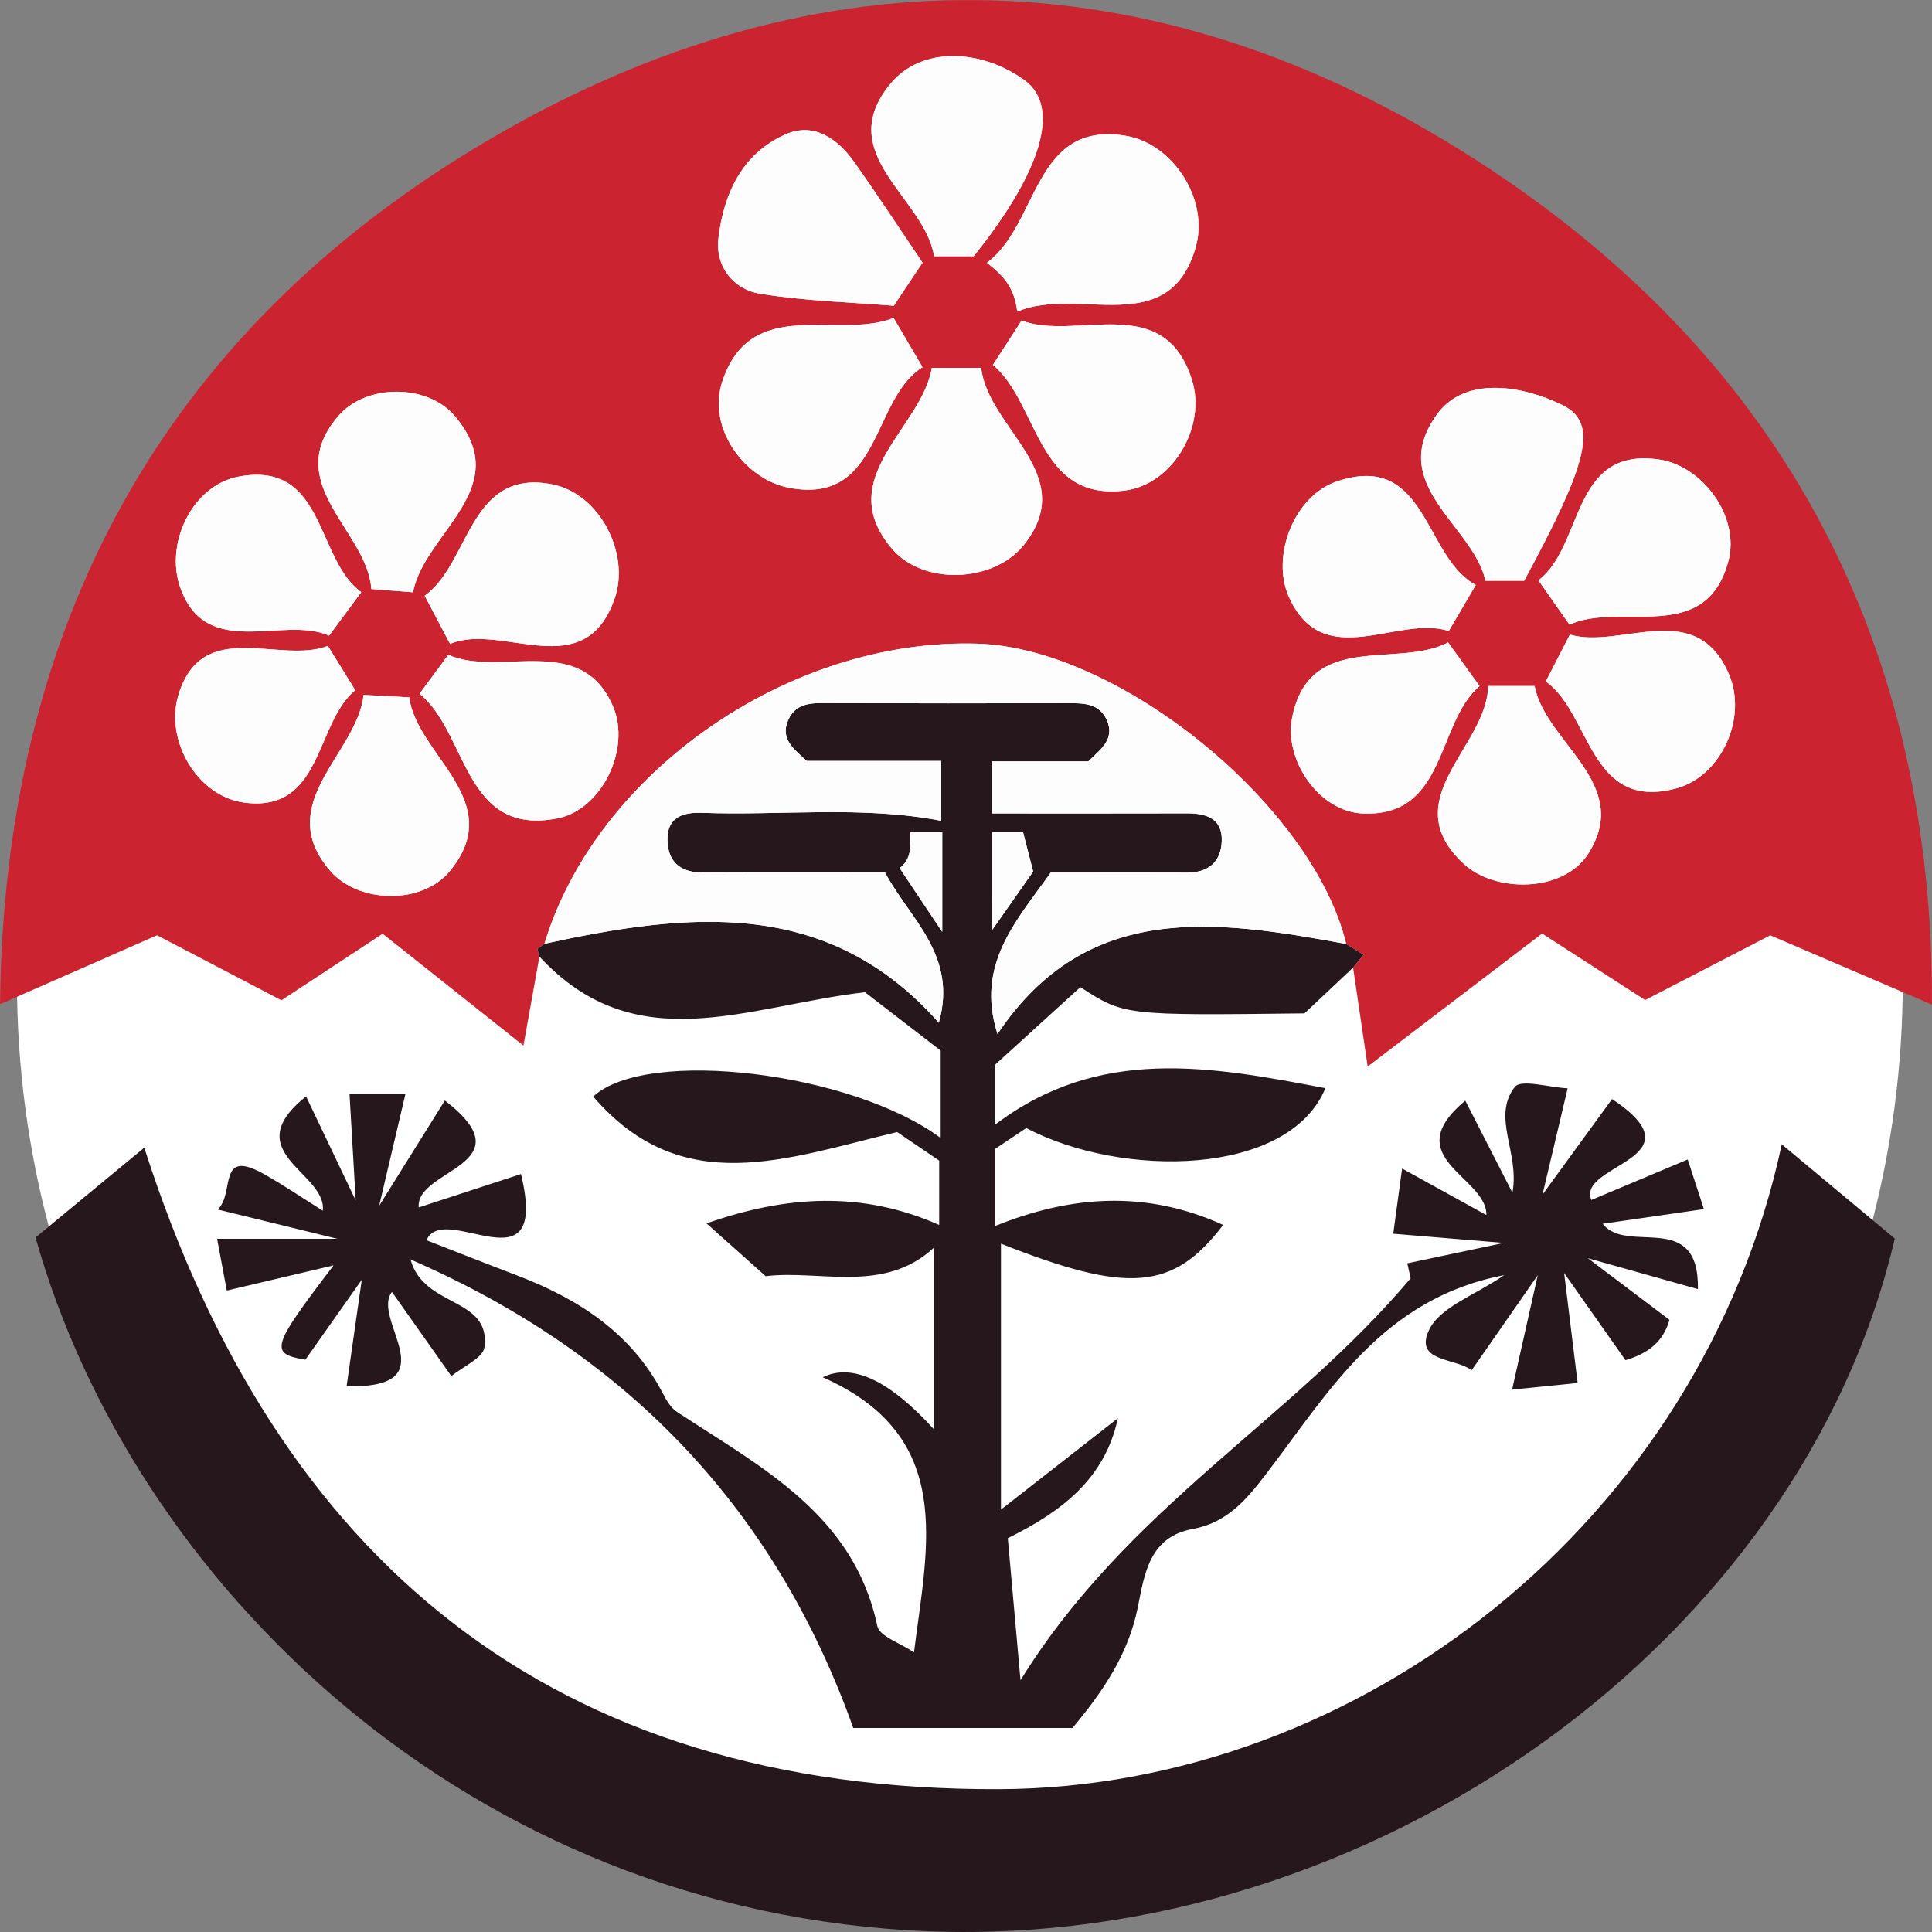 <svg height="2048" viewBox="0 0 2048 2048" width="2048" xmlns="http://www.w3.org/2000/svg" xmlns:xlink="http://www.w3.org/1999/xlink"><rect x="0" y="0" width="2048" height="2048" fill="#808080" stroke="none"/><mask id="a" fill="#fff"><path d="m0 0h2048v1130.53h-2048z" fill="#fff" fill-rule="evenodd"/></mask><g fill="none" fill-rule="evenodd"><ellipse cx="1017.5" cy="1041" fill="#fff" rx="999.5" ry="1006"/><path d="m347.574 684.707c-51.077 19.924-133.769-31.619-158.694 52.871-13.969 47.35 20.125 106.564 69.999 113.187 83.315 11.065 74.832-83.615 117.686-119.16-10.422-16.86-18.088-29.264-28.991-46.899zm35.413-56.978c-48.509-34.905-37.907-139.762-129.916-122.492-49.571 9.305-78.488 71.17-61.967 117.65 27.714 77.961 108.554 29.191 157.761 50.908 12.621-17.038 21.862-29.513 34.122-46.067zm54.797.113c12.238-63.65 110.017-111.173 43.428-187.757-28.551-32.836-92.75-33.56-122.425.761-62.003 71.718 30.739 121.504 34.825 183.515 16.813 1.323 27.61 2.174 44.172 3.48zm1177.902-12.232c68.881-127.406 78.898-167.662 39.84-186.555-43.3-20.945-102.803-30.007-131.896 9.734-54.909 75.01 37.975 117.772 51.036 176.821zm-80.577 65.419c-53.167 28.114-146.907-13.044-165.328 79.416-8.976 45.041 28.135 99.873 74.87 101.903 89.247 3.875 77.577-95.82 123.73-135.072-12.208-16.97-20.989-29.172-33.271-46.248zm29.295-60.948c-55.059-29.11-51.646-142.392-147.563-109.623-45.572 15.569-69.972 80.105-50.221 123.067 36.911 80.283 115.339 17.845 169.135 35.383 10.406-17.732 17.987-30.655 28.65-48.827zm74.214 102.287c48.028 34.022 46.084 138.096 138.306 113.352 47.325-12.696 75.745-74.2 55.869-120.893-34.948-82.092-114.636-26.267-168.626-42.136-9.358 18.196-16.212 31.521-25.548 49.677zm-1204.85 16.865c-18.099-.972-30.528-1.639-48.304-2.592-7.009 62.622-96.896 114.934-35.552 186.377 29.727 34.621 97.301 36.53 126.992.346 61.278-74.686-34.937-122.432-43.136-184.131zm1143.796-12.018c-1.548 65.281-99.551 119.94-25.964 188.494 33.113 30.846 105.303 30.603 131.696-10.285 48.299-74.824-45.086-117.742-56.531-178.209zm53.213-112.077c12.561 17.932 21.378 30.52 32.96 47.05 53.629-24.938 143.847 22.768 168.271-66.837 13.048-47.868-27.512-101.398-72.947-108.173-94.235-14.049-80 91.64-128.283 127.96zm-1186.021 120.27c51.356 41.498 46.516 151.956 146.57 132.007 46.415-9.253 77.586-73.187 58.636-118.18-33.586-79.754-119.879-30.638-174.739-55.115-11.352 15.383-19.239 26.073-30.468 41.288zm32.347-52.861c55.27-23.321 142.761 44.685 174.627-48.716 16.157-47.35-16.083-110.506-66.307-120.372-88.402-17.365-87.122 83.92-135.216 118.034 9.752 18.512 16.947 32.172 26.897 51.054zm555.081-410.985c71.539-89.134 93.152-158.328 53.506-186.782-45.813-32.88-108.683-35.955-141.692 3.915-61.833 74.689 36.255 120.588 46.199 182.867zm-84.918 65.513c-59.14 23.44-151.575-24.736-181.677 67.617-16.294 49.985 24.616 103.407 70.295 112.269 98.54 19.117 87.499-93.986 142.064-127.706-11.079-18.839-19.368-32.939-30.681-52.18zm40.521 52.858c-10.627 64.207-106.2 116.616-42.176 191.834 33.241 39.049 107.19 35.831 139.178-3.524 60.936-74.964-37.382-123.421-44.73-188.31zm64.76-3.162c48.996 41.112 46.458 145.589 140.587 133.076 50.003-6.648 85.992-67.517 70.41-117.035-29.897-94.999-122.439-40.772-180.635-63.032-11.163 17.278-19.343 29.936-30.361 46.991zm-74.621-108.392c-23.489-34.689-47.402-71.286-72.699-106.928-17.448-24.585-42.693-42.111-72.39-29.07-46.472 20.408-65.818 63.54-71.304 110.428-3.408 29.14 15.348 53.865 44.287 58.553 48.444 7.847 97.979 9.135 141.645 12.739 12.134-18.215 20.492-30.76 30.46-45.721zm100.407 51.988c64.147-27.733 161.111 31.07 189.315-68.897 13.986-49.572-23.853-109.248-74.479-117.553-98.113-16.096-91.53 93.209-147.022 134.694 18.974 14.313 29.306 27.595 32.186 51.756zm-506.516 683.61c-5.546 30.892-11.095 61.785-16.945 94.367-49.281-39.139-98.996-78.623-149.253-118.539-35.785 23.521-70.948 46.634-107.285 70.517-43.42-22.687-87.469-45.705-131.866-68.902-54.381 23.88-108.513 47.655-166.466 73.106 4.217-399.893 171.449-711.322 515.235-914.572 355.8-210.357 720.688-198.36 1064.493 29.448 313.195 207.527 469.501 506.325 468.272 885.538-59.155-25.346-114.767-49.178-171.461-73.473-43.694 22.606-87.849 45.449-132.62 68.611-35.858-23.143-71.968-46.445-109.191-70.468-62.145 47.358-124.26 94.691-184.928 140.92-5.188-35.153-10.329-69.998-15.468-104.844 3.509-4.274 7.017-8.551 11.155-13.592-6.665-4.134-12.555-7.787-18.449-11.443-35.429-146.898-240.428-313.786-391.01-318.319-199.089-5.994-403.76 135.876-458.896 318.093-2.431 1.779-4.862 3.559-7.504 5.492.829 3.051 1.51 5.557 2.188 8.063z" fill="#cc2330" mask="url(#a)"/><g transform="translate(37.674 59.454)"><path d="m961.145 822.889h-33.862c.317 14.786 1.419 28.438-11.317 37.859 14.885 22.29 29.262 43.818 45.179 67.655zm53.014 103.34c16.548-23.591 31.423-44.795 43.357-61.806-4.28-16.676-7.406-28.843-10.712-41.72h-32.645zm-480.016 28.295c-.681-2.506-1.359-5.011-2.188-8.063 2.639-1.933 5.07-3.713 7.501-5.492 151.422-32.858 299.874-50.079 418.038 83.691 20.442-71.786-31.425-110.552-57.004-159.289-65.498 0-129.27-.219-193.04.111-24.725.127-37.587-12.08-37.617-35.534-.03-23.337 16.827-28.492 36.608-27.776 84.611 3.062 169.529-7.798 253.593 8.462v-63.456h-142.526c-13.195-12.191-28.682-23.194-19.589-43.494 8.702-19.427 26.962-17.86 44.615-17.807 83.367.281 166.737.311 250.104.054 17.382-.054 34.961-.527 43.081 18.212 8.787 20.278-7.19 31.014-19.674 43.456h-102.272v55.199c69.666 0 138.451.124 207.236-.076 20.855-.062 37.354 6.097 36.433 29.634-.856 21.852-14.084 33.382-37.215 33.239-48.225-.302-96.453-.092-144.076-.092-35.73 50.509-80.126 96.948-56.435 171.097 94.831-141.782 231.71-120.726 369.649-95.404 5.891 3.656 11.784 7.309 18.449 11.443-4.138 5.044-7.646 9.318-11.158 13.592-17.415 16.403-34.827 32.807-51.52 48.532-191.076 2.265-191.076 2.265-237.573-27.801-29.834 27.126-59.859 54.424-90.595 82.37v63.577c110.225-83.842 228.362-62.179 350.361-38.847-38.924 93.876-215.837 95.523-317.139 42.263-10.906 7.307-22.122 14.821-32.856 22.012v81.774c80.966-32.731 160.469-37.934 241.585-1.085-53.101 69.874-101.181 73.02-235.522 19.865v281.884c46.39-36.249 84.387-65.943 123.948-96.859-13.882 64.361-59.561 98.92-116.696 127.168 3.506 39.233 7.13 79.789 13.452 150.562 113.718-183.809 286.886-275.43 413.597-426.114.993 4.372-.749-3.294-3.591-15.793 29.347-6.208 57.698-12.205 102.341-21.65-49.111-4.085-81.863-6.807-117.215-9.748 3.189-23.478 5.907-43.491 9.389-69.107 33.203 18.331 61.866 34.157 89.345 49.326.738-40.651-95.113-60.602-22.395-121.301 17.823 34.81 32.686 63.839 49.986 97.626 7.986-42.311-22.36-79.93 2.535-112.164 6.536-8.462 36.198.491 56.019 1.488-8.144 34.397-15.364 64.882-26.683 112.693 30.307-41.633 49.901-68.554 73.76-101.331 96.029 63.893-37.631 68.767-22.012 107.02 30.271-12.718 64.494-27.099 102.199-42.938 5.891 18.048 10.887 33.355 17.169 52.588-37.283 5.4-72.275 10.466-107.266 15.534 25.644 33.455 102.319-15.869 100.932 69.291-41.503-11.651-74.296-20.856-116.701-32.761 33.539 25.319 59.632 45.017 86.512 65.311-6.503 23.362-22.625 35.623-46.595 42.797-19.439-27.622-38.692-54.98-65.044-92.426 5.56 45.314 9.711 79.146 14.308 116.616-21.391 2.16-43.226 4.363-69.491 7.015 8.426-37.551 15.834-70.571 27.214-121.288-29.593 42.543-48.808 70.163-70.04 100.688-17.795-13.312-61.182-8.578-45.23-42.557 11.448-24.396 48.86-36.911 79.719-58.196-129.708 24.776-186.195 124.574-253.191 211.775-20.601 26.815-40.951 50.706-76.938 57.265-46.215 8.424-51.195 47.733-58.289 83.094-10.02 49.939-37.393 89.847-69.231 127.879h-232.385c-80.665-226.304-233.807-394.307-469.321-496.647 14.131 51.724 85.06 39.314 78.417 92.95-1.428 11.521-22.978 20.613-35.12 30.709-23.598-33.43-43.918-62.217-62.987-89.231-22.794 28.916 61.587 102.705-48.064 99.927 5.497-38.553 9.886-69.329 16.091-112.863-24.949 35.372-42.493 60.243-59.785 84.757-38.347-6.399-36.373-13.171 29.938-99.983-39.044 9.207-74.711 17.618-113.258 26.707-3.514-18.758-6.542-34.926-10.283-54.905h127.476c-54.365-13.306-86.993-21.291-126.831-31.041 18.569-16.96-.837-65.443 48.542-37.807 21.848 12.229 42.578 26.405 62.873 39.103 4.559-40.526-91.858-61.979-17.73-121.204 17.724 37.157 32.002 67.085 52.631 110.328-2.705-46.41-4.553-78.134-6.561-112.582h59.208c-7.928 33.725-15.238 64.811-27.794 118.223 30.496-48.875 48.892-78.363 69.641-111.618 88.719 68.551-31.784 72.58-27.657 113.379 32.82-10.722 68.066-22.236 108.349-35.396 30.742 127.028-81.39 27.379-100.21 70.131 28.786 11.206 61.842 24.304 95.072 36.959 65.399 24.903 121.583 60.764 155.024 124.522 3.93 7.487 8.576 16.009 15.32 20.448 89.315 58.744 187.54 108.559 212.517 227.076 2.319 10.998 24.345 17.948 38.883 27.917 14.163-113.778 44.514-228.929-96.74-291.661 32.093-15.618 71.867 4.588 117.672 54.953v-192.153c-52.934 49.062-121.438 23.029-178.154 30.085-22.269-19.878-40.439-36.098-62.706-55.977 85.087-29.769 164.959-34.483 246.636 1.658v-68.219c-16.398-11.138-34.994-23.769-44.56-30.266-118.367 28.222-228.102 71.656-322.212-37.624 56.703-52.472 274.481-25.884 368.345 43.942v-92.68c-29.683-22.889-61.133-47.139-80.258-61.887-126.254 14.805-243.032 72.564-345.091-37.786z" fill="#25171c"/><path d="m0 1252.334c39.343-32.504 79.03-65.292 115.254-95.218 140.16 437.509 433.342 681.909 906.305 680.033 381.168-1.512 743.474-283.05 829.524-683.556 40.559 33.817 80.271 66.926 119.791 99.873-99.327 425.742-552.291 752.701-1023.597 734.343-488.568-19.028-844.614-370.065-947.278-735.475" fill="#25171c"/><g fill="#fdfdfd"><path d="m1389.364 941.196c-137.939-25.322-274.818-46.378-369.649 95.404-23.691-74.151 20.705-120.588 56.435-171.097 47.623 0 95.851-.211 144.076.092 23.131.143 36.359-11.386 37.215-33.239.922-23.537-15.577-29.696-36.433-29.634-68.785.2-137.57.076-207.236.076v-55.199h102.272c12.484-12.442 28.464-23.178 19.674-43.456-8.12-18.739-25.699-18.266-43.081-18.212-83.367.257-166.737.227-250.104-.057-17.653-.059-35.913-1.617-44.615 17.807-9.093 20.302 6.394 31.305 19.589 43.497h142.526v63.456c-84.064-16.263-168.982-5.4-253.593-8.462-19.781-.716-36.638 4.439-36.608 27.776.03 23.453 12.892 35.661 37.617 35.534 63.77-.329 127.542-.111 193.04-.111 25.578 48.738 77.446 87.503 57.004 159.289-118.164-133.77-266.616-116.549-418.035-83.691 55.136-182.216 259.804-324.087 458.896-318.093 150.582 4.534 355.579 171.421 391.01 318.319m-348.707-670.282c-2.88-24.161-13.212-37.443-32.186-51.756 55.491-41.485 48.909-150.789 147.019-134.694 50.629 8.303 88.467 67.981 74.482 117.553-28.204 99.967-125.168 41.164-189.315 68.897m-100.409-51.99c-9.968 14.961-18.326 27.509-30.46 45.721-43.663-3.602-93.198-4.89-141.642-12.739-28.942-4.687-47.697-29.413-44.29-58.55 5.486-46.891 24.832-90.023 71.307-110.43 29.694-13.042 54.942 4.485 72.39 29.07 25.294 35.642 49.21 72.24 72.696 106.928m74.623 108.393c11.018-17.054 19.195-29.712 30.359-46.993 58.196 22.263 150.741-31.964 180.635 63.035 15.583 49.518-20.407 110.387-70.407 117.035-94.128 12.512-91.59-91.964-140.587-133.076m-64.761 3.162h52.275c7.348 64.89 105.664 113.346 44.727 188.31-31.989 39.355-105.937 42.573-139.176 3.524-64.027-75.218 31.546-127.63 42.173-191.834m-40.522-52.859c11.314 19.241 19.606 33.341 30.681 52.18-54.562 33.719-43.521 146.823-142.061 127.706-45.682-8.862-86.589-62.284-70.297-112.269 30.104-92.353 122.54-44.18 181.677-67.617m84.92-65.512h-41.987c-9.944-62.281-108.032-108.181-46.199-182.867 33.009-39.873 95.879-36.797 141.692-3.915 39.646 28.454 18.03 97.645-53.506 186.782m-555.082 410.985c-9.949-18.882-17.144-32.545-26.897-51.057 48.097-34.111 46.814-135.398 135.216-118.031 50.227 9.866 82.464 73.02 66.31 120.372-31.868 93.398-119.359 25.395-174.629 48.716m-32.346 52.858c11.229-15.215 19.116-25.902 30.468-41.285 54.86 24.477 141.153-24.641 174.739 55.113 18.947 44.995-12.222 108.926-58.636 118.18-100.055 19.951-95.214-90.509-146.57-132.007m1186.02-120.268c48.282-36.32 34.048-142.011 128.283-127.96 45.436 6.775 85.998 60.302 72.947 108.17-24.424 89.607-114.642 41.901-168.271 66.839-11.579-16.53-20.399-29.118-32.96-47.05m-53.214 112.078h49.201c11.445 60.464 104.83 103.386 56.531 178.206-26.393 40.888-98.583 41.134-131.696 10.285-73.587-68.554 24.416-123.213 25.964-188.491"/><path d="m396.091 679.778c8.199 61.701 104.414 109.447 43.136 184.131-29.689 36.185-97.265 34.276-126.992-.346-61.344-71.44 28.543-123.755 35.552-186.374 17.776.953 30.206 1.62 48.304 2.589m1204.85-16.863c9.337-18.156 16.19-31.481 25.548-49.68 53.99 15.871 133.681-39.954 168.626 42.138 19.879 46.691-8.543 108.195-55.869 120.893-92.222 24.744-90.278-79.33-138.306-113.352m-74.213-102.287c-10.663 18.169-18.244 31.095-28.65 48.827-53.796-17.537-132.224 44.898-169.135-35.385-19.751-42.959 4.649-107.495 50.221-123.064 95.917-32.772 92.504 80.513 147.563 109.623m-29.296 60.946c12.285 17.076 21.063 29.278 33.271 46.248-46.152 39.252-34.48 138.946-123.727 135.072-46.735-2.031-83.846-56.862-74.873-101.903 18.421-92.461 112.161-51.303 165.328-79.416m80.579-65.419h-41.019c-13.061-59.049-105.945-101.811-51.036-176.821 29.093-39.741 88.596-30.679 131.896-9.734 39.058 18.893 29.041 59.149-39.84 186.555m-1177.901 12.231c-16.565-1.304-27.359-2.155-44.172-3.48-4.088-62.011-96.83-111.794-34.825-183.512 29.672-34.321 93.874-33.598 122.422-.764 66.592 76.587-31.187 124.109-43.426 187.757m-54.797-.113c-12.26 16.555-21.501 29.029-34.122 46.067-49.207-21.717-130.047 27.053-157.761-50.908-16.524-46.48 12.397-108.343 61.965-117.65 92.009-17.27 81.409 87.587 129.918 122.492m-35.413 56.979c10.904 17.635 18.569 30.039 28.991 46.899-42.854 35.545-34.371 130.225-117.686 119.16-49.874-6.623-83.969-65.837-69.999-113.187 24.925-84.49 107.616-32.947 158.694-52.871m704.258 300.975v-103.523h32.648c3.306 12.874 6.429 25.044 10.709 41.717-11.935 17.014-26.809 38.215-43.357 61.806m-53.013-103.338v105.513c-15.916-23.837-30.293-45.365-45.179-67.655 12.736-9.421 11.634-23.073 11.317-37.859z"/></g></g></g></svg>
